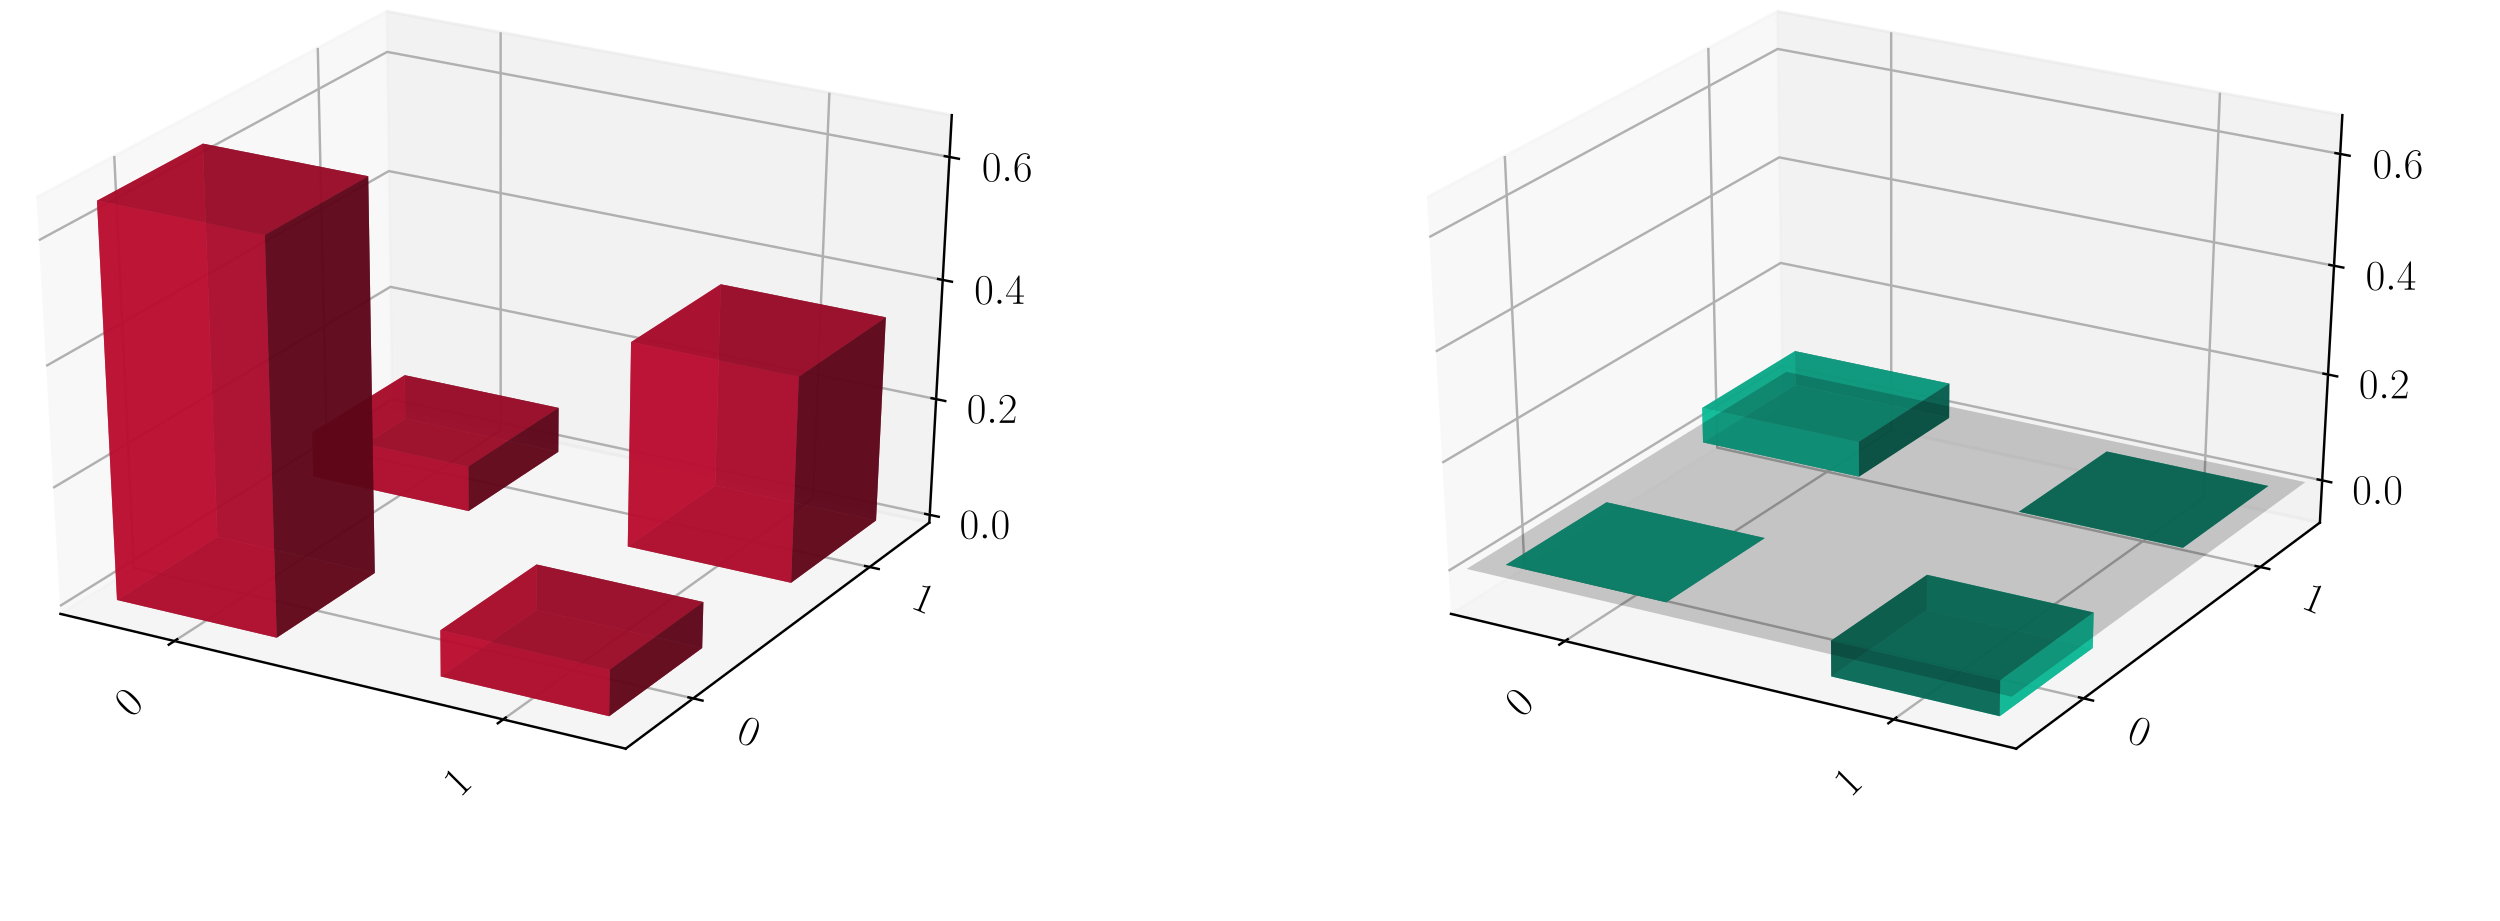 <?xml version="1.0" encoding="utf-8" standalone="no"?>
<!DOCTYPE svg PUBLIC "-//W3C//DTD SVG 1.1//EN"
  "http://www.w3.org/Graphics/SVG/1.1/DTD/svg11.dtd">
<!-- Created with matplotlib (https://matplotlib.org/) -->
<svg height="302.4pt" version="1.1" viewBox="0 0 820.8 302.4" width="820.8pt" xmlns="http://www.w3.org/2000/svg" xmlns:xlink="http://www.w3.org/1999/xlink">
 <defs>
  <style type="text/css">
*{stroke-linecap:butt;stroke-linejoin:round;}
  </style>
 </defs>
 <g id="figure_1">
  <g id="patch_1">
   <path d="M 0 302.4 
L 820.8 302.4 
L 820.8 0 
L 0 0 
z
" style="fill:#ffffff;"/>
  </g>
  <g id="patch_2">
   <path d="M -30.6 262.8 
L 349.855 262.8 
L 349.855 -14.4 
L -30.6 -14.4 
z
" style="fill:#ffffff;"/>
  </g>
  <g id="pane3d_1">
   <g id="patch_3">
    <path d="M 19.835 201.549 
L 128.723 133.585 
L 126.91 3.719 
L 11.951 64.782 
" style="fill:#f2f2f2;opacity:0.5;stroke:#f2f2f2;stroke-linejoin:miter;"/>
   </g>
  </g>
  <g id="pane3d_2">
   <g id="patch_4">
    <path d="M 128.723 133.585 
L 305.112 171.581 
L 312.492 37.799 
L 126.91 3.719 
" style="fill:#e6e6e6;opacity:0.5;stroke:#e6e6e6;stroke-linejoin:miter;"/>
   </g>
  </g>
  <g id="pane3d_3">
   <g id="patch_5">
    <path d="M 19.835 201.549 
L 205.42 245.801 
L 305.112 171.581 
L 128.723 133.585 
" style="fill:#ececec;opacity:0.5;stroke:#ececec;stroke-linejoin:miter;"/>
   </g>
  </g>
  <g id="axis3d_1">
   <g id="line2d_1">
    <path d="M 19.835 201.549 
L 205.42 245.801 
" style="fill:none;stroke:#000000;stroke-linecap:square;stroke-width:0.8;"/>
   </g>
   <g id="Line3DCollection_1">
    <path d="M 57.255 210.471 
L 164.384 141.267 
L 164.365 10.597 
" style="fill:none;stroke:#b0b0b0;stroke-width:0.8;"/>
    <path d="M 165.194 236.209 
L 266.98 163.367 
L 272.304 30.419 
" style="fill:none;stroke:#b0b0b0;stroke-width:0.8;"/>
   </g>
   <g id="xtick_1">
    <g id="line2d_2">
     <path d="M 58.178 209.875 
L 55.405 211.667 
" style="fill:none;stroke:#000000;stroke-linecap:square;stroke-width:0.8;"/>
    </g>
    <g id="text_1">
     <!-- 0 -->
     <defs>
      <path d="M 42 31.844 
C 42 37.969 41.906 48.422 37.703 56.453 
C 34 63.484 28.094 66 22.906 66 
C 18.094 66 12 63.781 8.203 56.562 
C 4.203 49.016 3.797 39.672 3.797 31.844 
C 3.797 26.109 3.906 17.375 7 9.734 
C 11.297 -0.609 19 -2 22.906 -2 
C 27.5 -2 34.5 -0.109 38.594 9.438 
C 41.594 16.375 42 24.5 42 31.844 
z
M 22.906 -0.406 
C 16.5 -0.406 12.703 5.125 11.297 12.75 
C 10.203 18.688 10.203 27.328 10.203 32.953 
C 10.203 40.688 10.203 47.109 11.5 53.234 
C 13.406 61.781 19 64.391 22.906 64.391 
C 27 64.391 32.297 61.672 34.203 53.438 
C 35.5 47.719 35.594 40.984 35.594 32.953 
C 35.594 26.422 35.594 18.375 34.406 12.453 
C 32.297 1.5 26.406 -0.406 22.906 -0.406 
z
" id="CMR17-48"/>
     </defs>
     <g transform="translate(43.116 235.943)rotate(-45)scale(0.14 -0.14)">
      <use transform="scale(0.996)" xlink:href="#CMR17-48"/>
     </g>
    </g>
   </g>
   <g id="xtick_2">
    <g id="line2d_3">
     <path d="M 166.073 235.58 
L 163.433 237.47 
" style="fill:none;stroke:#000000;stroke-linecap:square;stroke-width:0.8;"/>
    </g>
    <g id="text_2">
     <!-- 1 -->
     <defs>
      <path d="M 26.594 63.797 
C 26.594 65.891 26.5 66 25.094 66 
C 21.203 61.359 15.297 59.891 9.703 59.688 
C 9.406 59.688 8.906 59.688 8.797 59.5 
C 8.703 59.297 8.703 59.094 8.703 57 
C 11.797 57 17 57.594 21 59.984 
L 21 7.297 
C 21 3.797 20.797 2.594 12.203 2.594 
L 9.203 2.594 
L 9.203 0 
C 14 0.094 19 0.188 23.797 0.188 
C 28.594 0.188 33.594 0.094 38.406 0 
L 38.406 2.594 
L 35.406 2.594 
C 26.797 2.594 26.594 3.688 26.594 7.297 
z
" id="CMR17-49"/>
     </defs>
     <g transform="translate(151.05 262.1)rotate(-45)scale(0.14 -0.14)">
      <use transform="scale(0.996)" xlink:href="#CMR17-49"/>
     </g>
    </g>
   </g>
  </g>
  <g id="axis3d_2">
   <g id="line2d_4">
    <path d="M 305.112 171.581 
L 205.42 245.801 
" style="fill:none;stroke:#000000;stroke-linecap:square;stroke-width:0.8;"/>
   </g>
   <g id="Line3DCollection_2">
    <path d="M 37.513 51.204 
L 43.974 186.482 
L 227.578 229.304 
" style="fill:none;stroke:#b0b0b0;stroke-width:0.8;"/>
    <path d="M 104.331 15.713 
L 107.269 146.976 
L 285.522 186.165 
" style="fill:none;stroke:#b0b0b0;stroke-width:0.8;"/>
   </g>
   <g id="xtick_3">
    <g id="line2d_5">
     <path d="M 226.042 228.946 
L 230.653 230.022 
" style="fill:none;stroke:#000000;stroke-linecap:square;stroke-width:0.8;"/>
    </g>
    <g id="text_3">
     <!-- 0 -->
     <g transform="translate(241.281 243.088)rotate(-337.5)scale(0.14 -0.14)">
      <use transform="scale(0.996)" xlink:href="#CMR17-48"/>
     </g>
    </g>
   </g>
   <g id="xtick_4">
    <g id="line2d_6">
     <path d="M 284.034 185.838 
L 288.502 186.821 
" style="fill:none;stroke:#000000;stroke-linecap:square;stroke-width:0.8;"/>
    </g>
    <g id="text_4">
     <!-- 1 -->
     <g transform="translate(298.638 199.443)rotate(-337.5)scale(0.14 -0.14)">
      <use transform="scale(0.996)" xlink:href="#CMR17-49"/>
     </g>
    </g>
   </g>
  </g>
  <g id="axis3d_3">
   <g id="line2d_7">
    <path d="M 305.112 171.581 
L 312.492 37.799 
" style="fill:none;stroke:#000000;stroke-linecap:square;stroke-width:0.8;"/>
   </g>
   <g id="Line3DCollection_3">
    <path d="M 305.252 169.037 
L 128.689 131.11 
L 19.685 198.952 
" style="fill:none;stroke:#b0b0b0;stroke-width:0.8;"/>
    <path d="M 307.348 131.044 
L 128.173 94.175 
L 17.449 160.157 
" style="fill:none;stroke:#b0b0b0;stroke-width:0.8;"/>
    <path d="M 309.507 91.901 
L 127.643 56.169 
L 15.143 120.148 
" style="fill:none;stroke:#b0b0b0;stroke-width:0.8;"/>
    <path d="M 311.733 51.554 
L 127.096 17.045 
L 12.763 78.866 
" style="fill:none;stroke:#b0b0b0;stroke-width:0.8;"/>
   </g>
   <g id="xtick_5">
    <g id="line2d_8">
     <path d="M 303.779 168.72 
L 308.201 169.67 
" style="fill:none;stroke:#000000;stroke-linecap:square;stroke-width:0.8;"/>
    </g>
    <g id="text_5">
     <!-- $0.0$ -->
     <defs>
      <path d="M 18.406 4.797 
C 18.406 7.688 16 9.688 13.594 9.688 
C 10.703 9.688 8.703 7.297 8.703 4.891 
C 8.703 2 11.094 0 13.5 0 
C 16.406 0 18.406 2.391 18.406 4.797 
z
" id="CMMI12-58"/>
     </defs>
     <g transform="translate(315.055 176.782)scale(0.14 -0.14)">
      <use transform="scale(0.996)" xlink:href="#CMR17-48"/>
      <use transform="translate(45.69 0)scale(0.996)" xlink:href="#CMMI12-58"/>
      <use transform="translate(72.788 0)scale(0.996)" xlink:href="#CMR17-48"/>
     </g>
    </g>
   </g>
   <g id="xtick_6">
    <g id="line2d_9">
     <path d="M 305.852 130.736 
L 310.343 131.66 
" style="fill:none;stroke:#000000;stroke-linecap:square;stroke-width:0.8;"/>
    </g>
    <g id="text_6">
     <!-- $0.2$ -->
     <defs>
      <path d="M 41.703 15.469 
L 39.906 15.469 
C 38.906 8.391 38.094 7.188 37.703 6.594 
C 37.203 5.797 30 5.797 28.594 5.797 
L 9.406 5.797 
C 13 9.688 20 16.766 28.5 24.938 
C 34.594 30.719 41.703 37.5 41.703 47.391 
C 41.703 59.188 32.297 66 21.797 66 
C 10.797 66 4.094 56.297 4.094 47.297 
C 4.094 43.391 7 42.891 8.203 42.891 
C 9.203 42.891 12.203 43.484 12.203 46.984 
C 12.203 50.094 9.594 51 8.203 51 
C 7.594 51 7 50.891 6.594 50.688 
C 8.5 59.188 14.297 63.391 20.406 63.391 
C 29.094 63.391 34.797 56.5 34.797 47.391 
C 34.797 38.703 29.703 31.219 24 24.734 
L 4.094 2.297 
L 4.094 0 
L 39.297 0 
z
" id="CMR17-50"/>
     </defs>
     <g transform="translate(317.422 138.842)scale(0.14 -0.14)">
      <use transform="scale(0.996)" xlink:href="#CMR17-48"/>
      <use transform="translate(45.69 0)scale(0.996)" xlink:href="#CMMI12-58"/>
      <use transform="translate(72.788 0)scale(0.996)" xlink:href="#CMR17-50"/>
     </g>
    </g>
   </g>
   <g id="xtick_7">
    <g id="line2d_10">
     <path d="M 307.988 91.602 
L 312.549 92.499 
" style="fill:none;stroke:#000000;stroke-linecap:square;stroke-width:0.8;"/>
    </g>
    <g id="text_7">
     <!-- $0.4$ -->
     <defs>
      <path d="M 33.594 64.797 
C 33.594 66.891 33.5 67 31.703 67 
L 2 19.594 
L 2 17 
L 27.797 17 
L 27.797 7.188 
C 27.797 3.594 27.594 2.594 20.594 2.594 
L 18.703 2.594 
L 18.703 0 
C 21.906 0.188 27.297 0.188 30.703 0.188 
C 34.094 0.188 39.5 0.188 42.703 0 
L 42.703 2.594 
L 40.797 2.594 
C 33.797 2.594 33.594 3.594 33.594 7.188 
L 33.594 17 
L 43.797 17 
L 43.797 19.594 
L 33.594 19.594 
z
M 28.094 58.172 
L 28.094 19.594 
L 4 19.594 
z
" id="CMR17-52"/>
     </defs>
     <g transform="translate(319.86 99.756)scale(0.14 -0.14)">
      <use transform="scale(0.996)" xlink:href="#CMR17-48"/>
      <use transform="translate(45.69 0)scale(0.996)" xlink:href="#CMMI12-58"/>
      <use transform="translate(72.788 0)scale(0.996)" xlink:href="#CMR17-52"/>
     </g>
    </g>
   </g>
   <g id="xtick_8">
    <g id="line2d_11">
     <path d="M 310.189 51.265 
L 314.823 52.131 
" style="fill:none;stroke:#000000;stroke-linecap:square;stroke-width:0.8;"/>
    </g>
    <g id="text_8">
     <!-- $0.6$ -->
     <defs>
      <path d="M 10.594 34.344 
C 10.594 58 21.797 63.688 28.297 63.688 
C 30.406 63.688 35.5 63.266 37.5 59.094 
C 35.906 59.094 32.906 59.094 32.906 55.594 
C 32.906 52.891 35.094 52 36.5 52 
C 37.406 52 40.094 52.391 40.094 55.797 
C 40.094 62.297 35.094 66 28.203 66 
C 16.297 66 3.797 53.297 3.797 31.422 
C 3.797 4.016 15.094 -2 23.094 -2 
C 32.797 -2 42 6.734 42 20.234 
C 42 32.828 33.906 42 23.703 42 
C 17.594 42 13.094 37.969 10.594 30.922 
z
M 23.094 0.391 
C 10.797 0.391 10.797 18.938 10.797 22.656 
C 10.797 29.906 14.203 40.391 23.5 40.391 
C 25.203 40.391 30.094 40.391 33.406 33.438 
C 35.203 29.516 35.203 25.375 35.203 20.344 
C 35.203 14.906 35.203 10.875 33.094 6.844 
C 30.906 2.703 27.703 0.391 23.094 0.391 
z
" id="CMR17-54"/>
     </defs>
     <g transform="translate(322.374 59.471)scale(0.14 -0.14)">
      <use transform="scale(0.996)" xlink:href="#CMR17-48"/>
      <use transform="translate(45.69 0)scale(0.996)" xlink:href="#CMMI12-58"/>
      <use transform="translate(72.788 0)scale(0.996)" xlink:href="#CMR17-54"/>
     </g>
    </g>
   </g>
  </g>
  <g id="axes_1">
   <g id="Poly3DCollection_1">
    <path clip-path="url(#p65da44851c)" d="M 133.052 137.476 
L 132.876 123.172 
L 183.41 133.917 
L 183.306 148.338 
z
" style="fill:#5d0618;fill-opacity:0.8;"/>
    <path clip-path="url(#p65da44851c)" d="M 102.864 156.46 
L 102.513 141.954 
L 132.876 123.172 
L 133.052 137.476 
z
" style="fill:#ba0c2f;fill-opacity:0.8;"/>
    <path clip-path="url(#p65da44851c)" d="M 102.864 156.46 
L 133.052 137.476 
L 183.306 148.338 
L 153.833 167.797 
z
" style="fill:#74081d;fill-opacity:0.8;"/>
    <path clip-path="url(#p65da44851c)" d="M 102.513 141.954 
L 153.77 153.172 
L 183.41 133.917 
L 132.876 123.172 
z
" style="fill:#a30a29;fill-opacity:0.8;"/>
    <path clip-path="url(#p65da44851c)" d="M 153.833 167.797 
L 183.306 148.338 
L 183.41 133.917 
L 153.77 153.172 
z
" style="fill:#5d0618;fill-opacity:0.8;"/>
    <path clip-path="url(#p65da44851c)" d="M 102.864 156.46 
L 153.833 167.797 
L 153.77 153.172 
L 102.513 141.954 
z
" style="fill:#ba0c2f;fill-opacity:0.8;"/>
   </g>
   <g id="Poly3DCollection_2">
    <path clip-path="url(#p65da44851c)" d="M 206.101 179.423 
L 234.813 159.47 
L 287.62 170.884 
L 259.718 191.35 
z
" style="fill:#74081d;fill-opacity:0.8;"/>
    <path clip-path="url(#p65da44851c)" d="M 234.813 159.47 
L 236.625 93.329 
L 290.84 104.185 
L 287.62 170.884 
z
" style="fill:#5d0618;fill-opacity:0.8;"/>
    <path clip-path="url(#p65da44851c)" d="M 206.101 179.423 
L 207.195 112.312 
L 236.625 93.329 
L 234.813 159.47 
z
" style="fill:#ba0c2f;fill-opacity:0.8;"/>
    <path clip-path="url(#p65da44851c)" d="M 259.718 191.35 
L 287.62 170.884 
L 290.84 104.185 
L 262.264 123.669 
z
" style="fill:#5d0618;fill-opacity:0.8;"/>
    <path clip-path="url(#p65da44851c)" d="M 206.101 179.423 
L 259.718 191.35 
L 262.264 123.669 
L 207.195 112.312 
z
" style="fill:#ba0c2f;fill-opacity:0.8;"/>
    <path clip-path="url(#p65da44851c)" d="M 207.195 112.312 
L 262.264 123.669 
L 290.84 104.185 
L 236.625 93.329 
z
" style="fill:#a30a29;fill-opacity:0.8;"/>
   </g>
   <g id="Poly3DCollection_3">
    <path clip-path="url(#p65da44851c)" d="M 176.094 200.277 
L 176.161 185.322 
L 230.937 197.672 
L 230.541 212.751 
z
" style="fill:#5d0618;fill-opacity:0.8;"/>
    <path clip-path="url(#p65da44851c)" d="M 144.7 222.094 
L 144.578 206.924 
L 176.161 185.322 
L 176.094 200.277 
z
" style="fill:#ba0c2f;fill-opacity:0.8;"/>
    <path clip-path="url(#p65da44851c)" d="M 144.7 222.094 
L 176.094 200.277 
L 230.541 212.751 
L 199.997 235.155 
z
" style="fill:#74081d;fill-opacity:0.8;"/>
    <path clip-path="url(#p65da44851c)" d="M 144.578 206.924 
L 200.215 219.859 
L 230.937 197.672 
L 176.161 185.322 
z
" style="fill:#a30a29;fill-opacity:0.8;"/>
    <path clip-path="url(#p65da44851c)" d="M 199.997 235.155 
L 230.541 212.751 
L 230.937 197.672 
L 200.215 219.859 
z
" style="fill:#5d0618;fill-opacity:0.8;"/>
    <path clip-path="url(#p65da44851c)" d="M 144.7 222.094 
L 199.997 235.155 
L 200.215 219.859 
L 144.578 206.924 
z
" style="fill:#ba0c2f;fill-opacity:0.8;"/>
   </g>
   <g id="Poly3DCollection_4">
    <path clip-path="url(#p65da44851c)" d="M 38.414 196.99 
L 71.347 176.279 
L 123.047 188.124 
L 90.858 209.377 
z
" style="fill:#74081d;fill-opacity:0.8;"/>
    <path clip-path="url(#p65da44851c)" d="M 71.347 176.279 
L 66.597 47.153 
L 120.897 57.862 
L 123.047 188.124 
z
" style="fill:#5d0618;fill-opacity:0.8;"/>
    <path clip-path="url(#p65da44851c)" d="M 38.414 196.99 
L 31.837 65.887 
L 66.597 47.153 
L 71.347 176.279 
z
" style="fill:#ba0c2f;fill-opacity:0.8;"/>
    <path clip-path="url(#p65da44851c)" d="M 90.858 209.377 
L 123.047 188.124 
L 120.897 57.862 
L 86.958 77.112 
z
" style="fill:#5d0618;fill-opacity:0.8;"/>
    <path clip-path="url(#p65da44851c)" d="M 38.414 196.99 
L 90.858 209.377 
L 86.958 77.112 
L 31.837 65.887 
z
" style="fill:#ba0c2f;fill-opacity:0.8;"/>
    <path clip-path="url(#p65da44851c)" d="M 31.837 65.887 
L 86.958 77.112 
L 120.897 57.862 
L 66.597 47.153 
z
" style="fill:#a30a29;fill-opacity:0.8;"/>
   </g>
  </g>
  <g id="patch_6">
   <path d="M 425.945 262.8 
L 806.4 262.8 
L 806.4 -14.4 
L 425.945 -14.4 
z
" style="fill:#ffffff;"/>
  </g>
  <g id="pane3d_4">
   <g id="patch_7">
    <path d="M 476.381 201.549 
L 585.269 133.585 
L 583.456 3.719 
L 468.496 64.782 
" style="fill:#f2f2f2;opacity:0.5;stroke:#f2f2f2;stroke-linejoin:miter;"/>
   </g>
  </g>
  <g id="pane3d_5">
   <g id="patch_8">
    <path d="M 585.269 133.585 
L 761.657 171.581 
L 769.037 37.799 
L 583.456 3.719 
" style="fill:#e6e6e6;opacity:0.5;stroke:#e6e6e6;stroke-linejoin:miter;"/>
   </g>
  </g>
  <g id="pane3d_6">
   <g id="patch_9">
    <path d="M 476.381 201.549 
L 661.965 245.801 
L 761.657 171.581 
L 585.269 133.585 
" style="fill:#ececec;opacity:0.5;stroke:#ececec;stroke-linejoin:miter;"/>
   </g>
  </g>
  <g id="axis3d_4">
   <g id="line2d_12">
    <path d="M 476.381 201.549 
L 661.965 245.801 
" style="fill:none;stroke:#000000;stroke-linecap:square;stroke-width:0.8;"/>
   </g>
   <g id="Line3DCollection_4">
    <path d="M 513.8 210.471 
L 620.93 141.267 
L 620.91 10.597 
" style="fill:none;stroke:#b0b0b0;stroke-width:0.8;"/>
    <path d="M 621.74 236.209 
L 723.525 163.367 
L 728.849 30.419 
" style="fill:none;stroke:#b0b0b0;stroke-width:0.8;"/>
   </g>
   <g id="xtick_9">
    <g id="line2d_13">
     <path d="M 514.724 209.875 
L 511.95 211.667 
" style="fill:none;stroke:#000000;stroke-linecap:square;stroke-width:0.8;"/>
    </g>
    <g id="text_9">
     <!-- 0 -->
     <g transform="translate(499.662 235.943)rotate(-45)scale(0.14 -0.14)">
      <use transform="scale(0.996)" xlink:href="#CMR17-48"/>
     </g>
    </g>
   </g>
   <g id="xtick_10">
    <g id="line2d_14">
     <path d="M 622.619 235.58 
L 619.978 237.47 
" style="fill:none;stroke:#000000;stroke-linecap:square;stroke-width:0.8;"/>
    </g>
    <g id="text_10">
     <!-- 1 -->
     <g transform="translate(607.596 262.1)rotate(-45)scale(0.14 -0.14)">
      <use transform="scale(0.996)" xlink:href="#CMR17-49"/>
     </g>
    </g>
   </g>
  </g>
  <g id="axis3d_5">
   <g id="line2d_15">
    <path d="M 761.657 171.581 
L 661.965 245.801 
" style="fill:none;stroke:#000000;stroke-linecap:square;stroke-width:0.8;"/>
   </g>
   <g id="Line3DCollection_5">
    <path d="M 494.059 51.204 
L 500.519 186.482 
L 684.123 229.304 
" style="fill:none;stroke:#b0b0b0;stroke-width:0.8;"/>
    <path d="M 560.876 15.713 
L 563.814 146.976 
L 742.068 186.165 
" style="fill:none;stroke:#b0b0b0;stroke-width:0.8;"/>
   </g>
   <g id="xtick_11">
    <g id="line2d_16">
     <path d="M 682.587 228.946 
L 687.198 230.022 
" style="fill:none;stroke:#000000;stroke-linecap:square;stroke-width:0.8;"/>
    </g>
    <g id="text_11">
     <!-- 0 -->
     <g transform="translate(697.826 243.088)rotate(-337.5)scale(0.14 -0.14)">
      <use transform="scale(0.996)" xlink:href="#CMR17-48"/>
     </g>
    </g>
   </g>
   <g id="xtick_12">
    <g id="line2d_17">
     <path d="M 740.579 185.838 
L 745.047 186.821 
" style="fill:none;stroke:#000000;stroke-linecap:square;stroke-width:0.8;"/>
    </g>
    <g id="text_12">
     <!-- 1 -->
     <g transform="translate(755.184 199.443)rotate(-337.5)scale(0.14 -0.14)">
      <use transform="scale(0.996)" xlink:href="#CMR17-49"/>
     </g>
    </g>
   </g>
  </g>
  <g id="axis3d_6">
   <g id="line2d_18">
    <path d="M 761.657 171.581 
L 769.037 37.799 
" style="fill:none;stroke:#000000;stroke-linecap:square;stroke-width:0.8;"/>
   </g>
   <g id="Line3DCollection_6">
    <path d="M 762.422 157.723 
L 585.081 120.107 
L 475.565 187.403 
" style="fill:none;stroke:#b0b0b0;stroke-width:0.8;"/>
    <path d="M 764.339 122.969 
L 584.609 86.331 
L 473.519 151.907 
" style="fill:none;stroke:#b0b0b0;stroke-width:0.8;"/>
    <path d="M 766.309 87.258 
L 584.125 51.665 
L 471.414 115.4 
" style="fill:none;stroke:#b0b0b0;stroke-width:0.8;"/>
    <path d="M 768.334 50.55 
L 583.628 16.072 
L 469.249 77.838 
" style="fill:none;stroke:#b0b0b0;stroke-width:0.8;"/>
   </g>
   <g id="xtick_13">
    <g id="line2d_19">
     <path d="M 760.942 157.409 
L 765.385 158.352 
" style="fill:none;stroke:#000000;stroke-linecap:square;stroke-width:0.8;"/>
    </g>
    <g id="text_13">
     <!-- $0.0$ -->
     <g transform="translate(772.305 165.484)scale(0.14 -0.14)">
      <use transform="scale(0.996)" xlink:href="#CMR17-48"/>
      <use transform="translate(45.69 0)scale(0.996)" xlink:href="#CMMI12-58"/>
      <use transform="translate(72.788 0)scale(0.996)" xlink:href="#CMR17-48"/>
     </g>
    </g>
   </g>
   <g id="xtick_14">
    <g id="line2d_20">
     <path d="M 762.838 122.663 
L 767.343 123.582 
" style="fill:none;stroke:#000000;stroke-linecap:square;stroke-width:0.8;"/>
    </g>
    <g id="text_14">
     <!-- $0.2$ -->
     <g transform="translate(774.47 130.779)scale(0.14 -0.14)">
      <use transform="scale(0.996)" xlink:href="#CMR17-48"/>
      <use transform="translate(45.69 0)scale(0.996)" xlink:href="#CMMI12-58"/>
      <use transform="translate(72.788 0)scale(0.996)" xlink:href="#CMR17-50"/>
     </g>
    </g>
   </g>
   <g id="xtick_15">
    <g id="line2d_21">
     <path d="M 764.787 86.961 
L 769.356 87.854 
" style="fill:none;stroke:#000000;stroke-linecap:square;stroke-width:0.8;"/>
    </g>
    <g id="text_15">
     <!-- $0.4$ -->
     <g transform="translate(776.695 95.12)scale(0.14 -0.14)">
      <use transform="scale(0.996)" xlink:href="#CMR17-48"/>
      <use transform="translate(45.69 0)scale(0.996)" xlink:href="#CMMI12-58"/>
      <use transform="translate(72.788 0)scale(0.996)" xlink:href="#CMR17-52"/>
     </g>
    </g>
   </g>
   <g id="xtick_16">
    <g id="line2d_22">
     <path d="M 766.79 50.261 
L 771.425 51.127 
" style="fill:none;stroke:#000000;stroke-linecap:square;stroke-width:0.8;"/>
    </g>
    <g id="text_16">
     <!-- $0.6$ -->
     <g transform="translate(778.982 58.468)scale(0.14 -0.14)">
      <use transform="scale(0.996)" xlink:href="#CMR17-48"/>
      <use transform="translate(45.69 0)scale(0.996)" xlink:href="#CMMI12-58"/>
      <use transform="translate(72.788 0)scale(0.996)" xlink:href="#CMR17-54"/>
     </g>
    </g>
   </g>
  </g>
  <g id="axes_2">
   <g id="Poly3DCollection_5">
    <path clip-path="url(#p8d6ec2a11c)" d="M 589.461 126.42 
L 589.324 115.268 
L 640.013 125.949 
L 639.932 137.192 
z
" style="fill:#065d4c;fill-opacity:0.8;"/>
    <path clip-path="url(#p8d6ec2a11c)" d="M 559.138 145.248 
L 558.864 133.937 
L 589.324 115.268 
L 589.461 126.42 
z
" style="fill:#0cba97;fill-opacity:0.8;"/>
    <path clip-path="url(#p8d6ec2a11c)" d="M 559.138 145.248 
L 589.461 126.42 
L 639.932 137.192 
L 610.33 156.494 
z
" style="fill:#08745e;fill-opacity:0.8;"/>
    <path clip-path="url(#p8d6ec2a11c)" d="M 558.864 133.937 
L 610.281 145.089 
L 640.013 125.949 
L 589.324 115.268 
z
" style="fill:#0aa384;fill-opacity:0.8;"/>
    <path clip-path="url(#p8d6ec2a11c)" d="M 610.33 156.494 
L 639.932 137.192 
L 640.013 125.949 
L 610.281 145.089 
z
" style="fill:#065d4c;fill-opacity:0.8;"/>
    <path clip-path="url(#p8d6ec2a11c)" d="M 559.138 145.248 
L 610.33 156.494 
L 610.281 145.089 
L 558.864 133.937 
z
" style="fill:#0cba97;fill-opacity:0.8;"/>
   </g>
   <g id="Poly3DCollection_6">
    <path clip-path="url(#p8d6ec2a11c)" d="M 691.666 148.234 
L 691.666 148.234 
L 744.712 159.555 
L 744.712 159.555 
z
" style="fill:#065d4c;fill-opacity:0.8;"/>
    <path clip-path="url(#p8d6ec2a11c)" d="M 662.832 168.027 
L 662.832 168.027 
L 691.666 148.234 
L 691.666 148.234 
z
" style="fill:#065d4c;fill-opacity:0.8;"/>
    <path clip-path="url(#p8d6ec2a11c)" d="M 662.832 168.027 
L 716.696 179.86 
L 744.712 159.555 
L 691.666 148.234 
z
" style="fill:#0aa384;fill-opacity:0.8;"/>
    <path clip-path="url(#p8d6ec2a11c)" d="M 662.832 168.027 
L 691.666 148.234 
L 744.712 159.555 
L 716.696 179.86 
z
" style="fill:#08745e;fill-opacity:0.8;"/>
    <path clip-path="url(#p8d6ec2a11c)" d="M 716.696 179.86 
L 744.712 159.555 
L 744.712 159.555 
L 716.696 179.86 
z
" style="fill:#065d4c;fill-opacity:0.8;"/>
    <path clip-path="url(#p8d6ec2a11c)" d="M 662.832 168.027 
L 716.696 179.86 
L 716.696 179.86 
L 662.832 168.027 
z
" style="fill:#065d4c;fill-opacity:0.8;"/>
   </g>
   <g id="Poly3DCollection_7">
    <path clip-path="url(#p8d6ec2a11c)" d="M 527.475 164.908 
L 527.475 164.908 
L 579.403 176.66 
L 579.403 176.66 
z
" style="fill:#065d4c;fill-opacity:0.8;"/>
    <path clip-path="url(#p8d6ec2a11c)" d="M 494.381 185.457 
L 494.381 185.457 
L 527.475 164.908 
L 527.475 164.908 
z
" style="fill:#065d4c;fill-opacity:0.8;"/>
    <path clip-path="url(#p8d6ec2a11c)" d="M 494.381 185.457 
L 527.475 164.908 
L 579.403 176.66 
L 547.06 197.749 
z
" style="fill:#08745e;fill-opacity:0.8;"/>
    <path clip-path="url(#p8d6ec2a11c)" d="M 494.381 185.457 
L 547.06 197.749 
L 579.403 176.66 
L 527.475 164.908 
z
" style="fill:#0aa384;fill-opacity:0.8;"/>
    <path clip-path="url(#p8d6ec2a11c)" d="M 547.06 197.749 
L 579.403 176.66 
L 579.403 176.66 
L 547.06 197.749 
z
" style="fill:#065d4c;fill-opacity:0.8;"/>
    <path clip-path="url(#p8d6ec2a11c)" d="M 494.381 185.457 
L 547.06 197.749 
L 547.06 197.749 
L 494.381 185.457 
z
" style="fill:#065d4c;fill-opacity:0.8;"/>
   </g>
   <g id="Poly3DCollection_8">
    <path clip-path="url(#p8d6ec2a11c)" d="M 632.691 188.719 
L 632.639 200.277 
L 687.086 212.751 
L 687.392 201.098 
z
" style="fill:#0cba97;fill-opacity:0.8;"/>
    <path clip-path="url(#p8d6ec2a11c)" d="M 601.151 210.37 
L 601.246 222.094 
L 632.639 200.277 
L 632.691 188.719 
z
" style="fill:#065d4c;fill-opacity:0.8;"/>
    <path clip-path="url(#p8d6ec2a11c)" d="M 601.246 222.094 
L 656.543 235.155 
L 687.086 212.751 
L 632.639 200.277 
z
" style="fill:#0aa384;fill-opacity:0.8;"/>
    <path clip-path="url(#p8d6ec2a11c)" d="M 601.151 210.37 
L 632.691 188.719 
L 687.392 201.098 
L 656.711 223.334 
z
" style="fill:#08745e;fill-opacity:0.8;"/>
    <path clip-path="url(#p8d6ec2a11c)" d="M 656.711 223.334 
L 687.392 201.098 
L 687.086 212.751 
L 656.543 235.155 
z
" style="fill:#0cba97;fill-opacity:0.8;"/>
    <path clip-path="url(#p8d6ec2a11c)" d="M 601.151 210.37 
L 656.711 223.334 
L 656.543 235.155 
L 601.246 222.094 
z
" style="fill:#065d4c;fill-opacity:0.8;"/>
   </g>
   <g id="Poly3DCollection_9">
    <path clip-path="url(#p8d6ec2a11c)" d="M 481.487 186.791 
L 660.468 228.749 
L 756.864 158.298 
L 586.45 122.081 
z
" style="fill-opacity:0.2;"/>
   </g>
  </g>
 </g>
 <defs>
  <clipPath id="p65da44851c">
   <rect height="277.2" width="380.455" x="-30.6" y="-14.4"/>
  </clipPath>
  <clipPath id="p8d6ec2a11c">
   <rect height="277.2" width="380.455" x="425.945" y="-14.4"/>
  </clipPath>
 </defs>
</svg>
